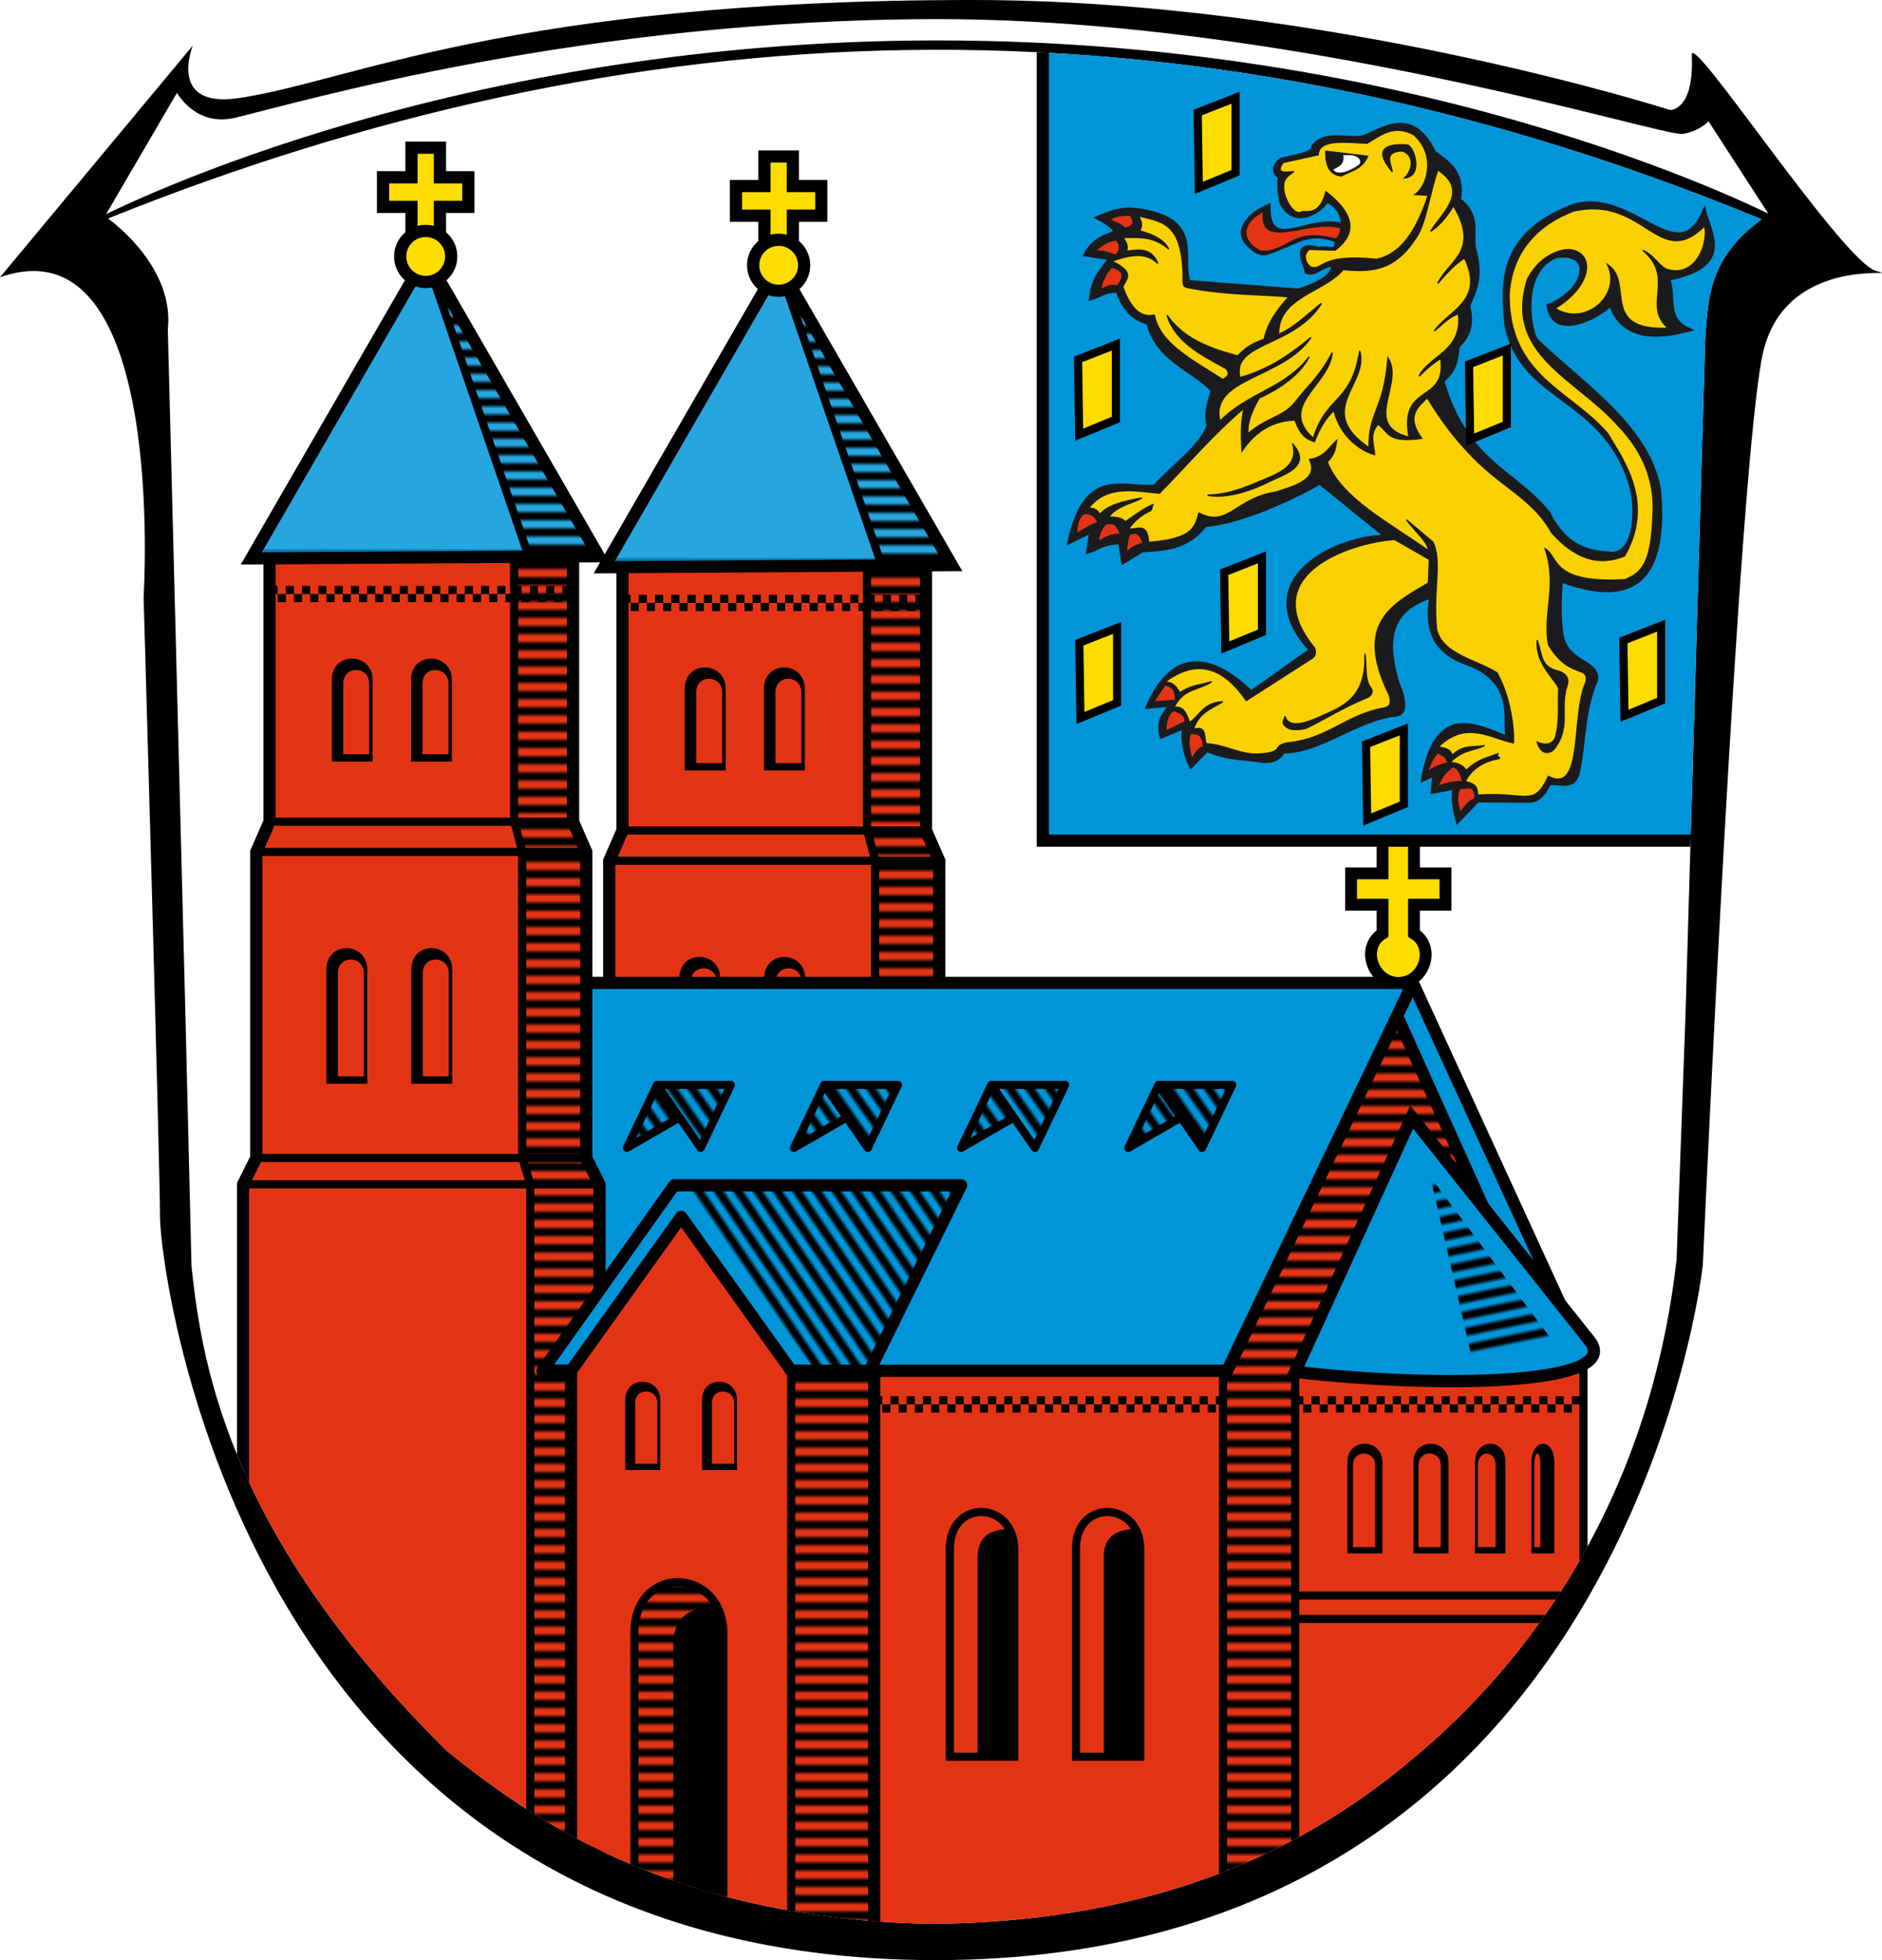 <?xml version="1.0" encoding="UTF-8"?>
<svg xmlns="http://www.w3.org/2000/svg" xmlns:xlink="http://www.w3.org/1999/xlink" width="462.612" height="481.887">
  <defs>
    <pattern id="f" patternTransform="rotate(55.008 -316.752 404.167)" xlink:href="#a"/>
    <pattern id="e" patternTransform="translate(196 431.887)" xlink:href="#a"/>
    <pattern id="h" patternTransform="rotate(55.905 -302.144 408.034)" xlink:href="#b"/>
    <pattern id="i" patternTransform="translate(196 431.887)" xlink:href="#a"/>
    <pattern id="j" patternTransform="translate(196 431.887)" xlink:href="#a"/>
    <pattern id="g" patternTransform="rotate(-11.69 2207.493 -741.391)" xlink:href="#a"/>
    <pattern id="b" patternTransform="rotate(55.905 -302.144 408.034)" xlink:href="#a"/>
    <pattern id="a" width="8" height="8" patternTransform="translate(196 431.887)" patternUnits="userSpaceOnUse">
      <path stroke-width="2" d="M0 2h8v2H0zm0 4h8v2H0z"/>
    </pattern>
    <clipPath id="c">
      <path fill="#fff" d="M229.321 472.979c48.935-.5 87.332-14.481 118.34-40.942 27.155-22.655 57.67-62.043 64.46-122.456l2.176-59.621 4.85-166.166c.69-10.924.99-20.425 13.872-29.876C287.992-5.9 153.157 2.827 26.579 53.702c8.6 6.59 15.862 16.608 14.671 27.226l4.34 169.066 1.478 61.16c2.663 26.447 10.473 67.54 62.703 119.245 21.92 17.7 56.473 41.488 119.55 42.58z"/>
    </clipPath>
  </defs>
  <g>
    <path d="M0 68.164l47.404-56.979s-6.349 15.442 11.095 12.956C85.73 20.258 125.063 0 239.042 0c87.136 0 171.466 27.04 171.466 27.04s6.003.29 5.336-13.518c-.3-6.22 37.319 51.18 45.39 53.111 8.071 1.932-21.68-4.635-27.73 19.505-6.052 24.145-14.929 224.82-14.929 224.82s-18.152 170.93-188.61 170.93c-170.457 0-190.628-169.966-190.628-182.521 0-12.554-4.037-152.578-4.037-152.578S41.354 53.679 0 68.164z"/>
    <path fill="#fff" stroke="#000" stroke-width="1.875" d="M437.324 54.9s-82.89-44.026-206.82-44.026c-123.928 0-206.82 44.026-206.82 44.026l19.818-33.94s4.208 9.444 14.086 7.082c16.222-3.876 85.51-24.278 172.917-24.278s178.567 28.997 183.088 28.212c4.521-.784 6.504-3.68 6.504-3.68z"/>
    <g clip-path="url(#c)">
      <path fill="#fff" stroke="#000" stroke-width="3" d="M6.342 6.66h450v475h-450z"/>
      <g>
        <use width="100%" height="100%" transform="translate(86.757 2.167)" xlink:href="#d"/>
        <path fill="#e33416" stroke="#000" stroke-linecap="round" stroke-linejoin="round" stroke-width="2" d="M214.875 477.762l174.353 1.125V335.443l-46.478-93.798-127.875 95.354"/>
        <path fill="url(#e)" stroke="#000" stroke-linecap="round" stroke-linejoin="round" stroke-width="2" d="M300.64 336.999v141.323l17.735.108V337.262L347 274.637l42.228 60.806-46.478-93.798z"/>
        <path fill="#0095d9" stroke="#000" stroke-linecap="round" stroke-linejoin="round" stroke-width="3" d="M347.289 241.645l39.461 85.992h-8.25l-38.75-85.992z"/>
        <path fill="#0095d9" stroke="#000" stroke-linecap="round" stroke-linejoin="round" stroke-width="3" d="M142.932 241.645H347.29l-45.648 95.354H97.284z"/>
        <g id="d">
          <path fill="#fddd00" stroke="#000" stroke-width="3" d="M101.146 58.134V50.86h-6.992v-7.275h6.992v-7.276h6.992v7.276h6.991v7.275h-6.991v7.275z"/>
          <path fill="#e33416" stroke="#000" stroke-width="3" d="M66.252 136.538v65.479l-3.25 7.43v75.211l-3.25 6.521v171.204h87.613V291.179l-3.25-6.52v-75.212l-3.251-7.43v-65.479z"/>
          <path fill="url(#a)" stroke="#000" stroke-width="2" d="M147.365 462.383V291.179l-3.25-6.52v-75.212l-3.251-7.43v-65.479l-14.487-.325v65.61l1.989 7.444v75.362l1.988 6.534v171.546z"/>
          <path fill="#0095d9" fill-opacity=".85" stroke="#000" stroke-width="3" d="M61.784 137.28l42.858-74.23 42.553 73.704z"/>
          <path fill="url(#a)" stroke="#000" stroke-width="2" d="M104.642 63.05l25.231 73.488 17.322.216z"/>
          <circle cx="104.642" cy="63.049" r="6.272" fill="#fddd00" stroke="#000" stroke-width="3"/>
          <path fill="none" fill-opacity=".85" stroke="#000" stroke-width="2" d="M66.252 202.017h74.612m3.25 7.43H63.003m-3.25 81.732h87.613m-84.363-6.52h81.113"/>
          <path fill="#f0f" fill-opacity=".85" stroke="#000" stroke-dasharray="2,2" stroke-width="2" d="M68.252 147.052h72.612m-74.612-2h74.612"/>
          <path stroke-width="1.5" d="M103.928 264.626h6.386v-25.39c0-4.354-6.386-4.548-6.386 0zm-2.832-26.274c0-7.156 10.05-6.852 10.05 0v28.072h-10.05zm-18.043 26.274h6.386v-25.39c0-4.354-6.386-4.548-6.386 0zm-2.832-26.274c0-7.156 10.05-6.852 10.05 0v28.072h-10.05zm23.636-52.91h6.386v-17.39c0-4.354-6.386-4.548-6.386 0zm-2.832-18.274c0-7.156 10.05-6.852 10.05 0v20.072h-10.05zM84.387 185.44h6.386v-17.39c0-4.353-6.386-4.547-6.386 0zm-2.832-18.273c0-7.156 10.05-6.852 10.05 0v20.072h-10.05z"/>
        </g>
        <path fill="url(#f)" stroke="#000" stroke-linejoin="round" stroke-width="2" d="M284.758 266.727l10.724 15.474 7.41-15.48h-18.134l-7.41 15.48 12.762-7.369m-46.435-8.105l10.723 15.474 7.41-15.48h-18.134l-7.41 15.48 12.763-7.369m-46.436-8.105l10.724 15.474 7.41-15.48h-18.134l-7.41 15.48 12.762-7.369m-46.435-8.105l10.724 15.474 7.41-15.48h-18.134l-7.41 15.48 12.762-7.369"/>
        <path fill="#0095d9" stroke="#000" stroke-linecap="round" stroke-width="3" d="M318.375 337.262L347 274.637l43.75 55c8.607 10.961-37.17 11.7-72.375 7.625z"/>
        <path fill="url(#g)" d="M351.625 289.387l10 43.75 19.625-4z"/>
        <path fill="none" stroke="#000" stroke-dasharray="2,2" stroke-linejoin="round" stroke-width="2" d="M216.875 346.262h83.766m-85.766-2h85.766"/>
        <path fill="none" stroke="#000" stroke-width="2" d="M318.375 392.262h70.853m-70.853 5.75h70.853m-124.742-17.274c0-12.292 15.632-11.768 15.817 0v51.144h-15.817zm-31 0c0-12.292 15.632-11.768 15.817 0v51.144h-15.817z"/>
        <path fill="url(#h)" stroke="#000" stroke-linejoin="round" stroke-width="3" d="M133.375 336.999l32.375-45.612h70.5L213.75 337z"/>
        <path fill="#0095d9" d="M136.25 335.45l30.188-42.532h2.656l30.156 42.532z"/>
        <path fill="#e33416" fill-opacity=".995" stroke="#000" stroke-linecap="round" stroke-linejoin="round" stroke-width="3" d="M214.875 477.762V337H194.5l-27.063-37.862L140.375 337v140.763z"/>
        <path fill="url(#i)" stroke="#000" stroke-linecap="round" stroke-linejoin="round" stroke-width="2" d="M214.875 336.999H194.5v140.763h20.375z"/>
        <path d="M174.994 359.854h5.472v-14.903c0-3.73-5.472-3.896-5.472 0zm-2.427-15.66c0-6.132 8.612-5.871 8.612 0v17.201h-8.612zm-16.444 15.66h5.472v-14.903c0-3.73-5.472-3.896-5.472 0zm-2.427-15.66c0-6.132 8.612-5.871 8.612 0v17.201h-8.612z"/>
        <path fill="url(#j)" stroke="#000" stroke-width="2" d="M155.946 401.444c0-16.99 21.607-16.266 21.862 0v63.784h-21.862z"/>
        <path stroke="#000" stroke-width=".723" d="M176.285 395.053c-5.416.568-10.408 1.62-10.408 9.39v60.786h11.932v-63.786c0-2.501-.569-4.632-1.524-6.39zm71.916-18.939c-3.919.411-7.53 1.173-7.53 6.794v48.974h8.632v-51.145c0-1.81-.411-3.35-1.102-4.623zm31 0c-3.919.411-7.53 1.173-7.53 6.794v48.974h8.632v-51.145c0-1.81-.411-3.35-1.102-4.623z"/>
        <path d="M332.56 380.354h5.473v-20.153c0-3.73-5.473-3.896-5.473 0zm-1.364-20.91c0-6.132 8.612-5.871 8.612 0v22.451h-8.612z"/>
        <path fill="none" stroke="#000" stroke-dasharray="2,2" stroke-linejoin="round" stroke-width="2" d="M320.375 346.262h68.766m-70.766-2h70.766"/>
        <path d="M348.685 380.354h5.473v-20.153c0-3.73-5.473-3.896-5.473 0zm-1.24-20.91c0-6.132 8.613-5.871 8.613 0v22.451h-8.612z"/>
        <path d="M367.632 380.354h-4.348v-20.153c0-3.73 4.348-3.896 4.348 0zm2.426-20.91c0-6.132-7.487-5.871-7.487 0v22.451h7.487z"/>
        <path d="M378.632 380.354h-1.473v-20.153c0-3.73 1.473-3.896 1.473 0zm3.426-20.91c0-6.132-5.612-5.871-5.612 0v22.451h5.612z"/>
        <path fill="#fddd00" stroke="#000" stroke-width="2.912" d="M347.575 206.66v8.057h7.736v7.701h-7.736v7.101c5.408 3.314 2.627 12.126-3.868 12.126-6.26 0-9.337-8.776-3.868-12.126v-7.101h-7.736v-7.7h7.736v-8.058z"/>
      </g>
      <g>
        <path fill="#0095d9" stroke="#000" stroke-width="3" d="M256.342 6.66h200v200h-200z"/>
        <g transform="translate(250.656 22.066) scale(.325)">
          <path fill="#1b1a1c" stroke="#1b1a1c" stroke-width="3" d="M227.044 297.146l50.617 41.106c-32.928-1.513-108.075 30.589-57.414 85.65l-45.178 32.002c-26.169-25.16-57.215-37.356-78.22 10.779l17.291-1.489c-3.784 6.693-10.339 10.96-6.848 24.019l17.368-7.25c-1.992 9.38-.024 19.483 4.814 29.839l12.074-12.446c15.566 7.009 27.833 5.87 43.399 8.522 4.875-.291 10.28-.342 14.274-7.389 25.996.951 55.691-24.293 84.087-27.644 8.936-.162 8.574-9.623 1.883-25.412-7.703-27.777-8.217-53.61 26.146-64.112-6.15 33.996 11.082 44.758 27.703 50.813 40.396 14.716 24.97 50.074 30.86 56.594-27.045-10.933-54.982-25.388-64.944 31.06l8.654-3.95-1.233 13.204 16.414-3.158c-1.42 8 .12 16.375 2.52 25.331l15.041-15.613 38.855.237c5.061.105 10.123-2.412 15.184-13.283 9.244-1.026 19.2 5.441 22.212-9.83 4.426-22.875 3.413-44.843 13.38-68.64 1.593-13.998-22.128-11.866-26.123-33.561-2.215-12.034-1.307-34.397-.43-41.33 37.37 13.458 81.768 17.541 74.163-68.39-7.984-47.661-57.788-79.45-92.635-113.035-4.599-3.848-14.596-52.289 14.803-63.919 20.204-2.74 22.292 9.746 15.943 20.504-5.1 8.643-16.386 15.45-21.732 16.998 3.936 28.158 41.939 5.748 47.06-1.508 9.925 32.273 46.013 22.963 58.988 19.71-18.591-8.523-10.085-24.017-15.657-38.592 49.71-9.52 31.208-34.67 27.36-51.012-20.312 47.597-54.788-19.016-100.288-3.684-56.516 22.23-51.602 60.655-49.593 88.074 10.375 58.89 72.132 54.257 93.685 120.233 6.109 17.761 5.153 55.985-14.607 54.326-9.712-.816-32.687-.728-46.901-30.531-26.827-32.892-61.824-37.77-80.212-99.594 4.172-6.813 9.687-5.577 11.503-26.529 5.54-5.964 12.297-13.52 7.913-30.71 4.588-11.577 10.904-21.424 4.253-44.238-1.581-11.55 4.159-24.076-11.225-36.115 3.518-21.76-8.693-27.793-18.928-35.8-17.193-35.744-39.993-15.759-54.486-11.26-12.384 1.8-27.796-4.473-36.708 6.588.567 5.694-12.027 7.042-24.75 10.319-5.909 5.23-5.437 9.802-.624 12.839-.903 7-.088 14.363 1.46 20.138 9.579 18.036 27.893 7.018 34.163-2.057 9.783 4.252 12.117 12.6 12.027 18.51-25.743-8.093-56.8 22.664-56.16-14.57-15.35 6.233-25.252 19.415-15.81 28.745 2.808 2.776 7.817 8.139 13.928 7.02 23.74-7.753 31.374-18.088 53.65-9.412-1.494 9.785-2.049 4.737-14.503 5.996-20.468-5.971-8.944 12.755-8.575 17.36 4.897 3.846 12.894-6.006 20.254-5.159.295 7.881-9.751 14.17-26.354 19.452l-83.022-6.45c-6.97-18.671 12.056-48.377-40.893-54.67-10.456-1.012-19.2 2.258-27.73 6.064 5.345 2.832 10.501 5.851 13.92 10.608-8.488 3.724-17.532 5.967-23.223 17.153l18.954 2.992c-6.234 8.015-13.32 14.666-14.882 30.158 6.736-1.9 11.983-6.779 20.454-5.207 4.44 14.794 13.485 21.292 22.713 23.72 7.481 28.382 32.363 34.143 48.765 50.929-1.724 8.554-5.849 15.187-3.13 27.295-6.599 16.647-27.106 30.513-40.66 45.77-24.067 1.991-52.26-15.054-64.45 41.763l16.506-7.986-2.447 15.407c7.905-2.39 9.239-6.422 24.204-7.046l2.358 14.843 14.252-8.733c16.457-1.443 33.146-.806 47.72-19.197 24.146-2.01 59.081-16.58 86.8-32.16z"/>
          <path fill="#e33416" d="M242.389 104.94c-.655 4.297-1.784 8.433-5.905 6.886-31.715-7.732-33.776 11.32-54.546 9.76-15.062-8.352-13.286-20.36 1.752-28.91-2.511 30.453 35.603 5.018 58.699 12.265z"/>
          <path fill="#f9d100" stroke="#1b1a1c" d="M220.194 134.144c9.46 3.21 6.02-10.537 49.646-5.84 14.353-3.067 27.878-14.42 39.132-48.478l-9.93-.584c8.76-5.66 16.773-29.682-1.089-45.338-14.83-7.66-23.837-.392-35.122 6.498-14.767-.404-36.693-3.974-37.088 8.76l-26.575 5.841c-6.4 9.393 2.718 7.177 8.177 7.01-3.977 2.347-6.949 5.1-7.548 8.373-1.97 10.753 8.14 26.535 13.973 21.705 9.97 1.216 14.78-3.322 17.814-14.893 31.086 23.736 14.147 38.667 7.008 44.097l-19.566-.584c-6.629 5.257-.687 12.752 1.168 13.433z"/>
          <path fill="#1b1a1c" stroke="#1b1a1c" d="M281.813 62.012c-1.511-7.017-6.637-15.433 7.71-15.711 8.673 3.044 8.51 13.355 1.635 20.384 14.404-1.6 7-23.266 2.336-24.823-14.734-1.12-27.23 1.78-11.681 20.15z"/>
          <path fill="#1b1a1c" stroke="#1b1a1c" d="M231.584 46.534l31.539 3.797c-4.72 10.125-12.232 10.58-19.858 14.894-8.147-.862-12.099-6.93-11.681-18.69z"/>
          <path fill="#fff" d="M244.725 49.455c1.143 7.41-3.622 8.796-7.568 10.922 3.035 5.01 13.021.985 19.625-3.838.613-1.029 1.506-2.244-.217-4.54-3.395-3.607-9.465-2.1-11.84-2.544z"/>
          <path fill="#f9d100" stroke="#1b1a1c" d="M316.266 60.644c-6.113 16.99-8.865 39.397-15.837 50.354-16.592 26.077-33.987 27.042-55.81 25.011-14.39 17.368-49.404 20.55-48.85 49.124 13.234-6.062 21.943-15.516 32.49-23.592-20.873 33.415-68.123 29.077-61.774 56.244 21.974-6.105 38.506-17.652 53.773-30.464-20.937 31.358-76.862 30.22-68.894 63.492 21.829-22.073 48.982-24.587 67.561-48.824-6.525 12.95-21.43 23.807-37.79 31.152-4.962 8.446-9.424 18.63-8.436 27.075 13.462-12.024 27.063-12.909 35.167-23.321 10.913-14.022 18.826-19.635 28.513-38.018-2.382 24.687-41.593 40.331-14.362 64.856 10.3-33.078 28.774-26.09 35.133-66.19 7.194 25.118-34.639 45.074 7.073 73.272-.536-26.944 11.338-28.935 14.305-68.023 12.583 19.972-20.28 50.872 15.959 60.09-7.795-41.572 28.656-24.652 24.002-59.56-5.066 2.782-10.63 7.552-16.446 13.335 7.471-15.388 33.188-18.893 29.78-47.115-6.074 1.483-12.149 7.932-18.223 12.89 11.252-15.913 38.382-22.663 22.796-55.236-7.44 4.99-13.434 11.26-20.13 19.233 7.753-16.937 32.438-24.17 11.762-58.706-5.926 9.764-11.289 15.53-17.215 19.352 7.788-13.135 30.158-30.263 5.453-46.431z"/>
          <path fill="#f9d100" stroke="#1b1a1c" d="M283.442 340.125l26.42 15.143-.707 17.846c-26.88 16.009-56.555 30.015-29.78 84.452 1.972 5.825 1.042 9.619-4.445 10.223-28.763 5.38-41.407 23.103-72.006 26.224-12.912 2.279-1.896 6.967-20.891 8.445-14.503 1.316-26.328-7.12-41.172-7.739-1.646-6.045.44-13.868-9.499-10.93 4.144-12.947 13.883-15.637 22.224-20.89-14.999 1.013-16.824 10.156-25.153 15.837-2.262-6.391-4.388-12.997-11.739-11.392 6.752-14.711 18.934-13.13 28.447-19.557-8 2.578-16.001 2.556-24.002 8.445-2.486-4.033-4.722-8.316-11.556-8 21.654-16.61 42.367-14.395 61.782 13.778l50.507-32.465c2.437-2.375 1.66-4.75 1.218-7.124-45.864-55.787 26.754-79.812 60.352-82.296z"/>
          <path fill="#1b1a1c" stroke="#1b1a1c" d="M200.62 473.943c3.452 12.1 23.153 1.777 30.967-1.627 16.458-7.17 30.543-15.428 29.525-45.702 1.48 8.828-.749 19.511 4.76 26.325 2.127 3.602-1.566 6.572-4.2 7.281-15.985 6.507-30.62 15.684-45.37 22.965-5.783.925-11.529 1.776-15.122-1.68-3.727-2.52-.852-5.041-.56-7.562z"/>
          <path fill="#f9d100" stroke="#1b1a1c" d="M203.552 156.616c-8.407 9.418-16.011 19.317-18.693 32.17-6.259 2.165-12.6 4.747-19.998 12.607-20.773-5.655-40.694-12.648-53.472-30.866 6.402 20.45 26.017 30.091 44.777 40.43 3.429 4.186.823 6.36-2.608 8.26-21.823-14.227-47.555-26.744-51.733-48.69-12.053 2.424-18.765-7.61-23.91-21.302 1.944-5.779 10.47-10.52-8.26-19.563 13.372-4.761 25.992-7.261 34.778 1.74-4.92-12.195-14.477-10.477-23.91-9.13 1.736-3.478.276-6.956-2.609-10.434 11.956-.37 23.95-1.084 34.779 8.695-3.734-6.93-10.339-10.454-22.172-13.912 3.274-4.622.609-7.76-.434-11.303 16.024 4.867 32.883 3.13 33.527 46.073-.58 8.802.8 7.73 8.9 9.23 24.275 4.382 47.369 4.035 71.038 5.995z"/>
          <path fill="#f9d100" stroke="#1b1a1c" d="M518.11 102.907c-34.76 34.7-45.309-23.378-99.24-11.173-27.438 10.449-46.567 30.866-48.74 62.762-.557 62.527 47.243 73.173 74.617 105.698 11.245 19.152 35.964 51.867 12.707 92.434-19.181 7.965-37.385 2.37-55.048-17.628-12.113-21.303-30.313-31.2-47.12-45.451-17.4-14.757-33.433-33.875-47.066-56.67-5.249 5.87-17.4 12.8-4.182 30.803-26.731 3.551-24.417-4.569-33.015-10.721-6.96 7.672-3.068 15.345-2.644 23.017-11.453-3.295-25.793-13.87-30.72-33.33-6.138 5.404-10.933 13.497-14.776 23.493-9.908-2.966-11.964-9.858-14.838-16.342-20.855.79-32.487 12.654-39.884 23.313-.422-7.223-1.193-19.914 1.442-32.247-25.065 21.313-44.043 44.337-63.949 64.282-17.883-1.412-39.28-7.047-53.687 11.408 4.206-.143 7.138 1.414 8.608 4.919 5.063-6.99 17.75-10.167 31.83-12.648-8.522 4.548-18.38 5.759-25.285 14.349 4.485.358 9.185-.144 12.805 3.673 8.236-5.976 15.711-10.938 21.224-13.282-1.67 1.548-.598 4.214-2.615 5.033-5.295 2.148-11.615 6.988-16.226 13.67 5.84 1.004 14.3-5.852 15.155 10.108 34.741-2.48 35.162-12.588 38.118-22.133 22.076 11.602 27.756-11.572 58.411-15.91 11.554-4.07 33.181-8.937 25.202-24.667 10.934-1.368 14.614-8.781 20.497-14.358-.84 5.166-1.002 10.219-7.11 16.263 10.685 27.69 46.996 46.061 76.375 66.953.777-5.392-10.735-15.391-16.466-23.224l19.942 16.799c7.275 14.818-.178 36.597 2.802 66.196 4.896 19.033 29.457 22.616 45.708 32.728 12.4 21.992 13.072 50.728 12.425 53.002-17.81-3.672-35.697-17.48-56.848 3.07 4.078.873 9.194 1.157 10.553 6.564 8.166-8.573 16.332-5.789 24.499-7.56-8.703 4.17-16.63 2.907-26.16 12.863 6.356.132 10.066 2.47 12.365 5.984 8.146-8.426 16.291-9.534 24.436-12.922-3.631 2.588 3.773 3.273-.632 4.08-14.387 2.635-21.58 10.756-24.689 17.275 10.53 2.076 8.58 6.42 9.702 10.206 37.277-2.59 42.01 9.836 53.28-14.145 27.093 13.916 16.953-45.913 28.355-71.317 2.928-13.212-12.696-2.093-28.28-28.281-4.398-24.761 6.943-44.117-2.46-72.547 9.889 5.795 4.24 26.61 60.251 23.362 11.937-5.31 20.326-10.254 21.321-51.91 1.052-22.456-7.32-44.713-26.18-64.41-31.891-36.12-87.285-54.026-68.66-111.362 10.462-19.978 28.017-22.707 32.565-21.943 18.95 3.186 15.488 27.955-11.925 44.352 22.501 14.48 50.93-9.78 39.765-33.125 20.477 13.728-6.795 50.323 45.955 48.19-19.96-16.91 5.685-38.103-19.273-59.006 9.042 4.265 12.84 12.874 18.622 14.592 20.875 6.203 31.168-18.686 28.182-33.129z"/>
          <path fill="#1b1a1c" stroke="#1b1a1c" d="M206.591 268.15c3.206 12.51-3.502 19.304-18.866 25.484-11.443 4.603-27.197 12.761-45.616 13.005.617.269 17.451 4.621 47.732-10.814 10.067-4.924 31.37-10.99 16.75-27.675z"/>
          <path fill="#1b1a1c" stroke="#1b1a1c" d="M391.422 416.254c3.964 12.705 2.654 20.346 16.265 23.634 6.929 2.303 7.758 7.021 6.234 10.78-5.918 18.257 3.55 32.29-10.554 48.941-7.21 5.002-10.994-2.18-11.945-6.099 4.846 2.356 10.626 2.555 13.47-2.795 3.749-11.201 2.202-25.555 2.795-38.12-4.694-8.911-17.593-18.874-16.265-36.341z"/>
          <path fill="#e33416" stroke="#1b1a1c" d="M332.972 546.878c3.29-3.747 5.045-7.8 11.436-10.928-.06-12.19-7.124-6.369-11.436-7.624-3.34 6.661-1.173 12.536 0 18.552zm-16.773-20.076c2.463-6.263 6.263-11.188 11.436-14.74 5.543 1.81 5.863 7.104 7.624 11.436-6.353-.697-12.707 1.368-19.06 3.304zm-7.878-10.674c2.16-5.506 2.998-8.98 7.624-14.486 4.233 1.499 7.434 3.43 7.624 7.624-5.083 1.265-10.165 2.91-15.248 6.862zM81.071 350.393c2.27-3.95 8.094-6.192 12.241-7.326-1.688-5.903-4.502-9.778-10.484-6.46-1.687 5.639-2.354 10.433-1.756 13.786zm-21.504-8.774c-.06-5.513 2.41-9.34 5.131-12.999 8.413-2.237 9.553 3.317 11.63 7.868-7.32-1.062-11.638 2.679-16.761 5.131zm-16.42-5.815c-.248-5.528.85-11.145 4.79-14.71 2.957-1.732 9.553.347 11.276 6.842-1.66-1.489-13.737 6.605-16.066 7.868zm18.175-184.95c3.964-1.373 7.654-3.98 12.31-2.238 7.28-8.765 3.244-12.308-3.916-14.41-4.187 4.161-7.19 9.506-8.394 16.648zm-4.617-28.819c5.916-.633 10.865 1.634 16.089 3.078 2.138-2.134 4.556-7.102.28-11.472-7.128.568-12.112 4.957-16.369 8.394zm11.332-23.643c4.964-3.75 10.347-3.32 15.669-3.497 4.707 8.108-.122 8.666-4.057 9.933-3.577-3.617-7.7-4.494-11.612-6.436zm62.288 408.318c2.025-4.427 4.44-8.333 8.682-9.802-.6-10.923-5.672-9.324-9.802-10.362-2.635 6.721-.58 13.442 1.12 20.164zm-19.884-21.565l14.563-7.001c.458-6.152-4.658-6.731-8.401-8.682-5.47 3.276-5.79 9.495-6.162 15.683zm-9.241-22.124l8.681-12.883c7.758 1.396 7.576 6.761 8.122 11.763z"/>
        </g>
        <path fill="#fddd00" stroke="#000" stroke-width="2" d="M399.04 157.47l9.291-3.653v18.426l-9.014 3.726zm-63.25 25.5l9.291-3.653v18.426l-9.014 3.726zM294.409 27.68l9.29-3.652v18.425l-9.013 3.727zm6.502 113l9.29-3.652v18.426l-9.014 3.726zm-35.603 17.338l9.29-3.652v18.425l-9.014 3.727zm-.31-69.658l9.29-3.652v18.425l-9.014 3.727z"/>
        <path fill="#fddd00" stroke="#000" stroke-width="2" d="M361.1 89.58l9.29-3.653v18.426l-9.014 3.726z"/>
      </g>
    </g>
  </g>
</svg>
